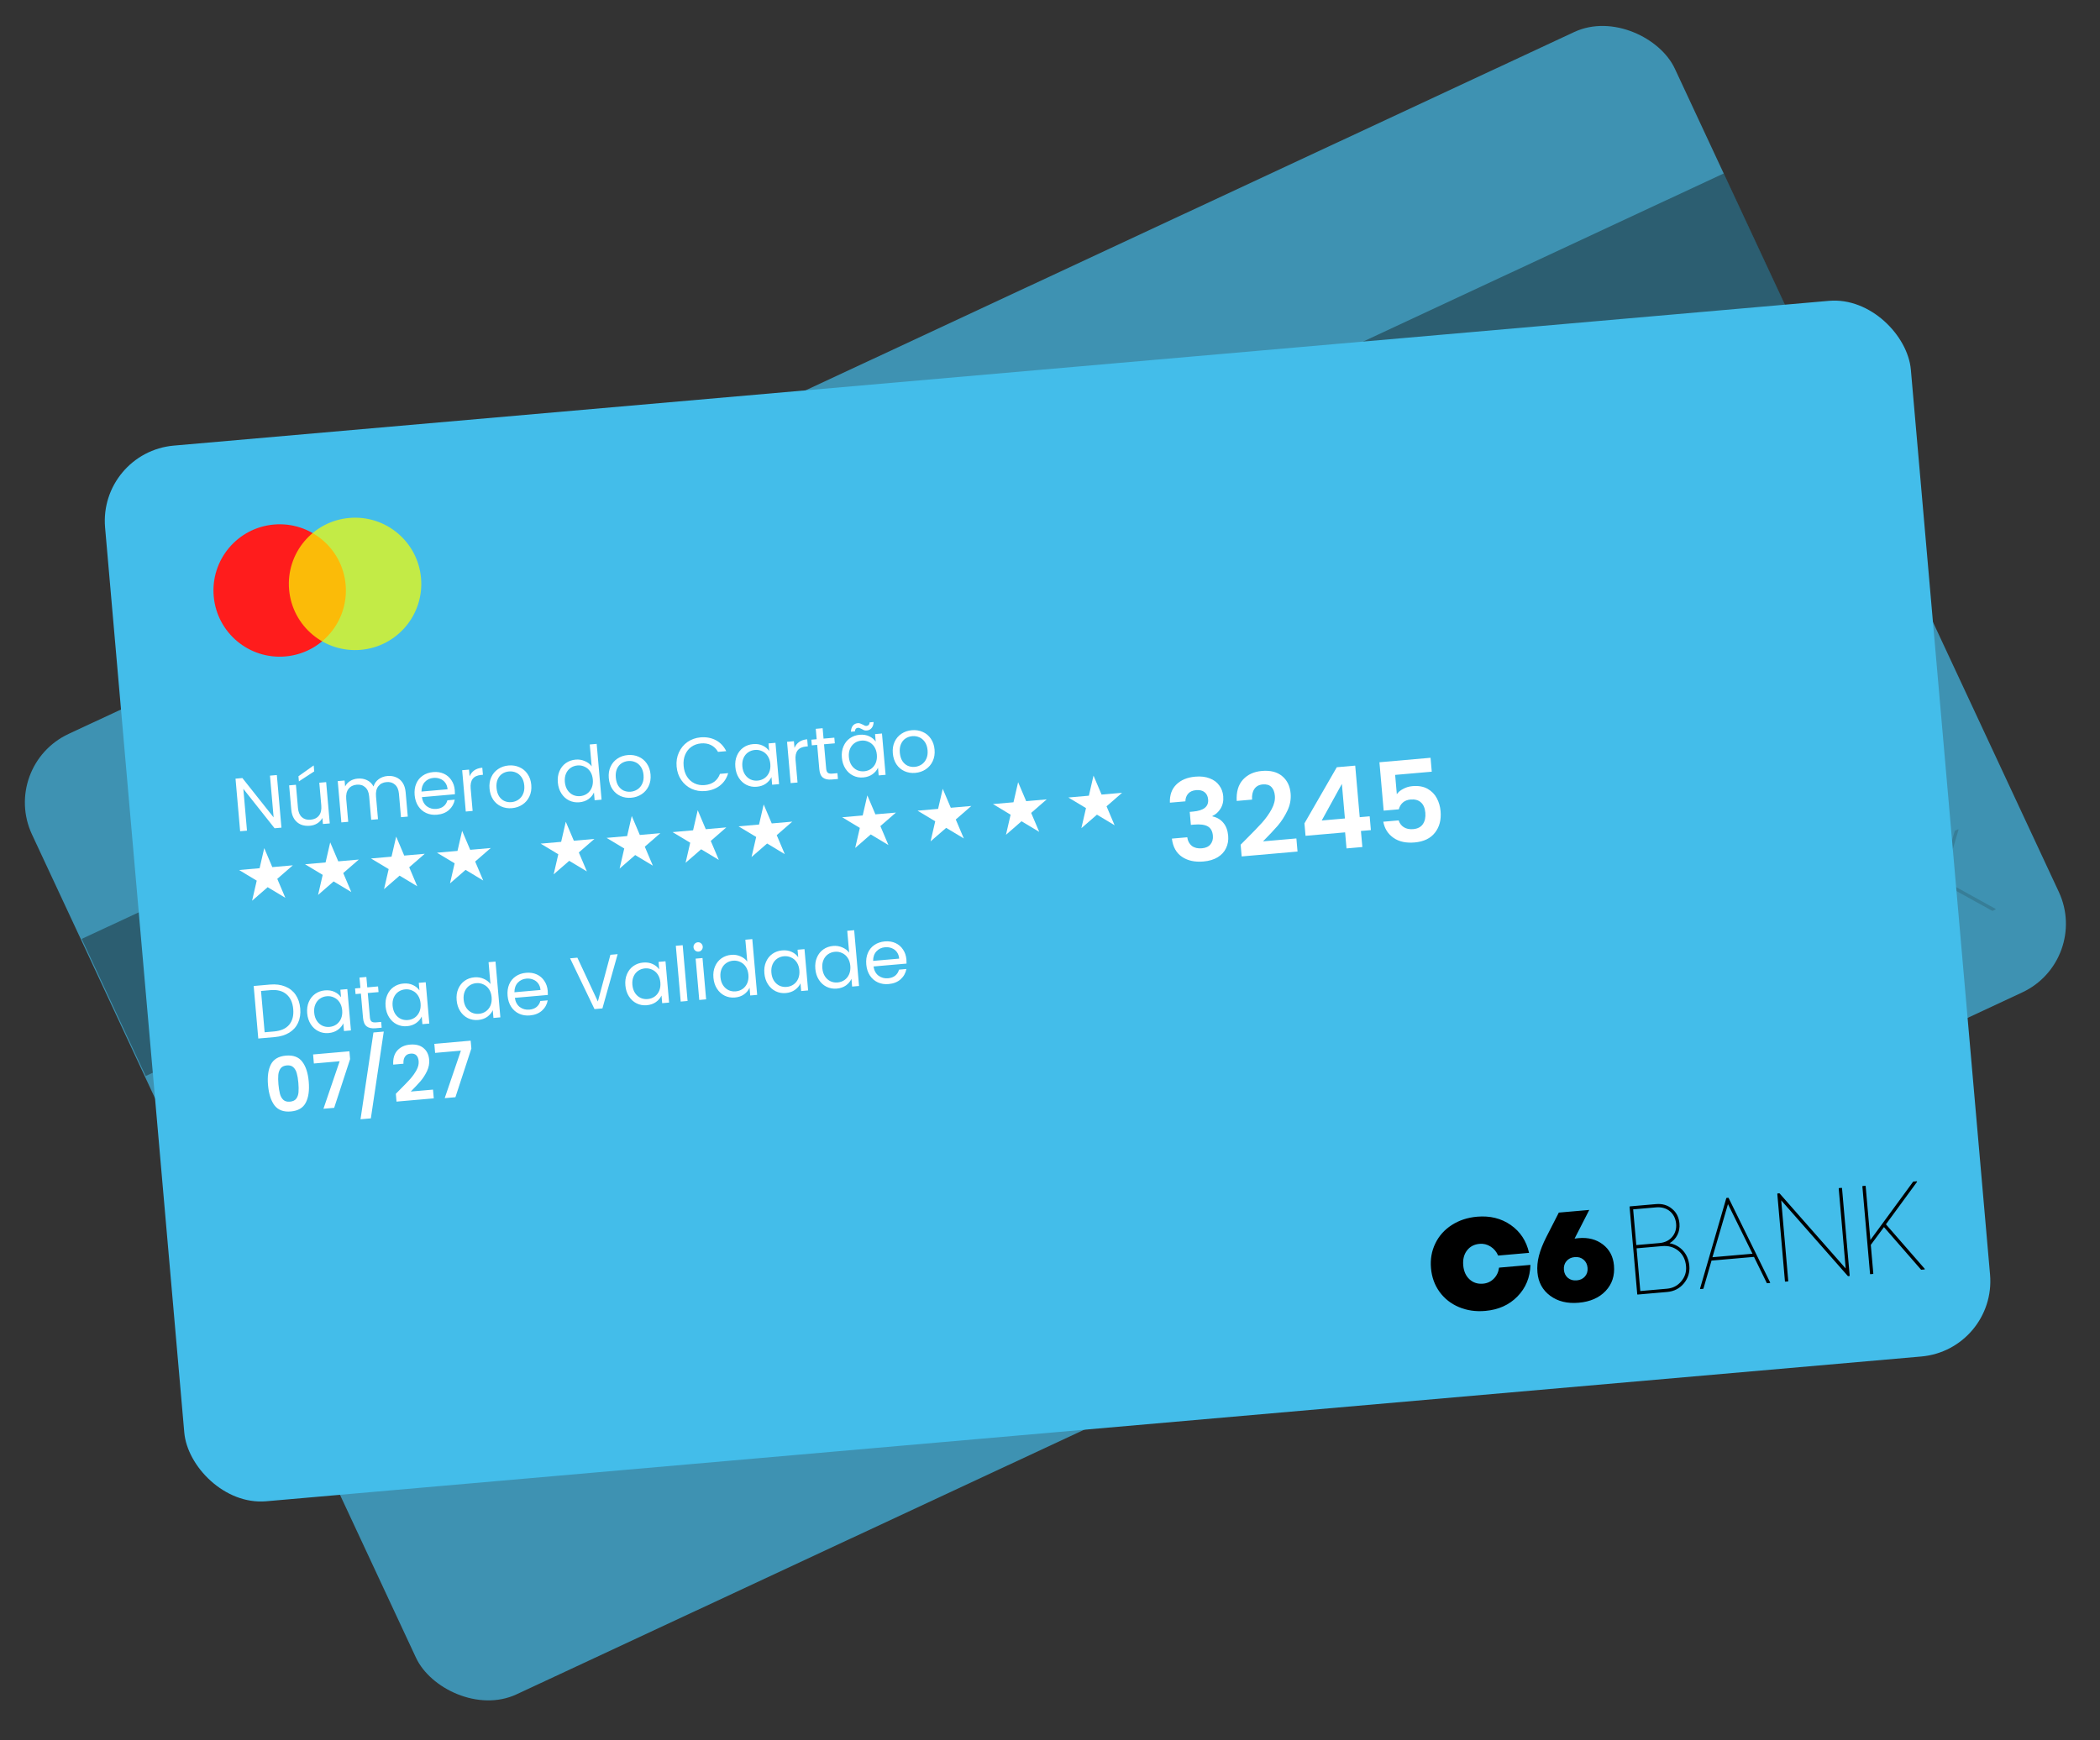 <svg width="111" height="92" viewBox="0 0 111 92" fill="none" xmlns="http://www.w3.org/2000/svg">
<rect x="0" y="0" width="111" height="92" fill="#333333" stroke="none"/>
<g opacity="0.69">
<rect y="40.494" width="95.812" height="56.028" rx="4" transform="rotate(-25 0 40.494)" fill="#43BDEA"/>
<g clip-path="url(#clip0)">
<path d="M84.249 56.334C84.341 56.134 84.362 55.919 84.312 55.688L85.82 54.984C86.029 55.615 86.005 56.216 85.746 56.787C85.487 57.359 85.043 57.792 84.412 58.087C83.952 58.301 83.492 58.397 83.033 58.374C82.574 58.352 82.161 58.216 81.793 57.967C81.425 57.717 81.141 57.377 80.94 56.947C80.74 56.516 80.662 56.08 80.707 55.638C80.753 55.196 80.914 54.792 81.192 54.426C81.47 54.06 81.839 53.77 82.299 53.555C82.919 53.266 83.527 53.2 84.121 53.358C84.715 53.517 85.186 53.868 85.534 54.412L84.047 55.105C83.895 54.943 83.716 54.84 83.508 54.794C83.302 54.749 83.103 54.77 82.914 54.858C82.653 54.98 82.484 55.166 82.407 55.417C82.329 55.668 82.358 55.937 82.491 56.223C82.624 56.509 82.812 56.702 83.055 56.803C83.299 56.904 83.549 56.895 83.808 56.774C84.009 56.68 84.156 56.533 84.249 56.334L84.249 56.334ZM89.052 52.66C89.471 52.793 89.78 53.074 89.98 53.502C90.208 53.992 90.224 54.465 90.026 54.922C89.829 55.379 89.454 55.735 88.902 55.993C88.357 56.247 87.844 56.303 87.362 56.162C86.88 56.02 86.528 55.71 86.305 55.231C86.183 54.97 86.107 54.685 86.077 54.376C86.047 54.068 86.057 53.711 86.107 53.305L86.283 51.874L87.748 51.19L87.538 52.88C87.618 52.838 87.681 52.806 87.729 52.784C88.192 52.568 88.633 52.526 89.052 52.66L89.052 52.66ZM88.739 54.57C88.796 54.418 88.787 54.259 88.71 54.094C88.633 53.93 88.517 53.82 88.363 53.763C88.208 53.707 88.046 53.718 87.879 53.796C87.71 53.875 87.598 53.992 87.542 54.146C87.485 54.301 87.496 54.461 87.572 54.625C87.649 54.79 87.764 54.899 87.918 54.953C88.072 55.007 88.233 54.995 88.401 54.917C88.569 54.838 88.681 54.723 88.739 54.57L88.739 54.57ZM92.339 51.392C92.929 51.298 93.464 51.587 93.731 52.16C93.878 52.476 93.893 52.803 93.774 53.133C93.656 53.461 93.43 53.705 93.102 53.858L91.683 54.52C91.681 54.521 91.678 54.521 91.675 54.522C91.672 54.522 91.669 54.521 91.667 54.52C91.664 54.519 91.662 54.518 91.659 54.516C91.657 54.514 91.656 54.512 91.655 54.509L89.695 50.306C89.69 50.295 89.694 50.283 89.705 50.278L90.955 49.695C91.259 49.553 91.555 49.534 91.835 49.638C92.117 49.732 92.332 49.933 92.473 50.234C92.662 50.639 92.608 51.069 92.339 51.392ZM93.605 53.081C93.713 52.792 93.702 52.515 93.571 52.234C93.425 51.921 93.206 51.711 92.92 51.611C92.624 51.507 92.329 51.527 92.017 51.672L90.793 52.243L91.751 54.297L93.029 53.701C93.31 53.57 93.504 53.361 93.605 53.081L93.605 53.081ZM89.918 50.369L90.719 52.086L91.829 51.569C92.089 51.448 92.264 51.269 92.351 51.038C92.441 50.8 92.428 50.555 92.313 50.309C92.075 49.798 91.546 49.61 91.028 49.852L89.919 50.369L89.918 50.369ZM105.475 48.051C105.479 48.053 105.482 48.056 105.484 48.059C105.486 48.062 105.486 48.066 105.486 48.07C105.486 48.074 105.485 48.078 105.483 48.081C105.48 48.084 105.477 48.087 105.474 48.089L105.325 48.158C105.322 48.16 105.318 48.16 105.315 48.16C105.311 48.16 105.308 48.159 105.305 48.158L102.696 46.716L102.364 47.837L103.007 49.216C103.008 49.218 103.009 49.221 103.009 49.224C103.009 49.227 103.008 49.229 103.007 49.232C103.007 49.235 103.005 49.237 103.003 49.239C103.001 49.241 102.999 49.243 102.996 49.244L102.878 49.299C102.875 49.301 102.873 49.301 102.87 49.301C102.867 49.301 102.864 49.301 102.861 49.3C102.859 49.299 102.856 49.298 102.854 49.296C102.852 49.294 102.85 49.292 102.849 49.289L100.889 45.086C100.884 45.075 100.889 45.062 100.9 45.057L101.018 45.002C101.029 44.997 101.042 45.002 101.047 45.013L102.255 47.604L103.322 43.936C103.323 43.933 103.325 43.931 103.327 43.928C103.329 43.926 103.331 43.924 103.334 43.922L103.49 43.849C103.501 43.844 103.514 43.849 103.519 43.859C103.521 43.864 103.521 43.87 103.52 43.874L102.744 46.542L105.475 48.051ZM99.882 45.532C99.893 45.527 99.905 45.532 99.91 45.542L101.87 49.746C101.872 49.748 101.872 49.751 101.872 49.754C101.873 49.757 101.872 49.759 101.871 49.762C101.87 49.765 101.869 49.767 101.867 49.769C101.865 49.771 101.862 49.773 101.86 49.774L101.805 49.8C101.802 49.801 101.799 49.802 101.795 49.802C101.792 49.801 101.789 49.801 101.786 49.799L97.109 47.245L98.918 51.123C98.919 51.125 98.919 51.128 98.919 51.131C98.92 51.133 98.919 51.136 98.918 51.139C98.917 51.142 98.916 51.144 98.914 51.146C98.912 51.148 98.909 51.15 98.907 51.151L98.786 51.207C98.784 51.209 98.781 51.209 98.778 51.209C98.775 51.209 98.772 51.209 98.77 51.208C98.767 51.207 98.764 51.206 98.763 51.204C98.76 51.202 98.759 51.2 98.758 51.197L96.798 46.994C96.793 46.983 96.797 46.971 96.808 46.965L96.885 46.93C96.888 46.928 96.891 46.928 96.895 46.928C96.898 46.928 96.901 46.929 96.904 46.93L101.545 49.465L99.75 45.617C99.746 45.607 99.75 45.594 99.761 45.589L99.882 45.532L99.882 45.532ZM98.042 51.523C98.045 51.525 98.047 51.528 98.048 51.531C98.049 51.534 98.049 51.538 98.049 51.541C98.048 51.545 98.047 51.548 98.044 51.551C98.042 51.553 98.039 51.556 98.036 51.557L97.911 51.616C97.907 51.617 97.902 51.618 97.898 51.617C97.893 51.617 97.889 51.614 97.886 51.611L96.779 50.545L94.737 51.498L94.842 53.032C94.842 53.036 94.841 53.04 94.839 53.044C94.837 53.048 94.833 53.051 94.829 53.053L94.704 53.111C94.7 53.113 94.697 53.113 94.693 53.113C94.69 53.113 94.686 53.112 94.683 53.11C94.68 53.109 94.678 53.106 94.676 53.103C94.674 53.1 94.673 53.097 94.673 53.093L94.341 48.131C94.341 48.127 94.342 48.123 94.344 48.119C94.346 48.115 94.35 48.112 94.354 48.11L94.43 48.075C94.434 48.073 94.439 48.072 94.443 48.073C94.447 48.073 94.451 48.075 94.454 48.078L98.042 51.523L98.042 51.523ZM94.722 51.314L96.648 50.416L94.533 48.395L94.722 51.314L94.722 51.314Z" fill="black" fill-opacity="0.16"/>
</g>
<circle cx="83.651" cy="34.344" r="3.5" transform="rotate(-25 83.651 34.344)" fill="#FF1C1C" fill-opacity="0.1"/>
<circle cx="87.276" cy="32.654" r="3.5" transform="rotate(-25 87.276 32.654)" fill="#FAFF00" fill-opacity="0.1"/>
<rect x="4.321" y="49.641" width="95.767" height="8" transform="rotate(-25 4.321 49.641)" fill="black" fill-opacity="0.4"/>
</g>
<rect x="5.206" y="23.908" width="95.812" height="56.028" rx="4" transform="rotate(-5 5.206 23.908)" fill="#43BDEA"/>
<g clip-path="url(#clip1)">
<path d="M78.956 67.608C79.112 67.452 79.205 67.256 79.236 67.022L80.894 66.877C80.876 67.541 80.647 68.097 80.208 68.546C79.77 68.995 79.203 69.25 78.51 69.31C78.004 69.355 77.54 69.287 77.116 69.109C76.693 68.931 76.351 68.662 76.09 68.302C75.83 67.942 75.679 67.525 75.638 67.052C75.596 66.579 75.673 66.142 75.867 65.743C76.06 65.343 76.35 65.018 76.737 64.769C77.123 64.52 77.569 64.374 78.074 64.329C78.757 64.27 79.35 64.416 79.854 64.768C80.358 65.12 80.681 65.611 80.822 66.241L79.188 66.384C79.1 66.18 78.967 66.021 78.787 65.907C78.609 65.794 78.415 65.746 78.207 65.764C77.92 65.79 77.698 65.907 77.54 66.116C77.38 66.325 77.315 66.587 77.343 66.903C77.37 67.216 77.481 67.462 77.674 67.64C77.868 67.819 78.107 67.895 78.391 67.87C78.613 67.851 78.801 67.763 78.956 67.608L78.956 67.608ZM84.727 65.798C85.075 66.066 85.269 66.436 85.31 66.907C85.357 67.445 85.21 67.895 84.868 68.256C84.526 68.618 84.052 68.825 83.446 68.878C82.847 68.931 82.345 68.808 81.941 68.511C81.537 68.213 81.311 67.801 81.265 67.275C81.24 66.987 81.266 66.693 81.344 66.393C81.421 66.093 81.553 65.761 81.738 65.397L82.394 64.112L84.004 63.971L83.228 65.487C83.318 65.475 83.388 65.466 83.441 65.462C83.95 65.417 84.378 65.529 84.727 65.798L84.727 65.798ZM83.779 67.486C83.885 67.362 83.93 67.21 83.914 67.029C83.898 66.848 83.827 66.705 83.701 66.599C83.575 66.493 83.42 66.448 83.235 66.465C83.05 66.481 82.905 66.552 82.799 66.678C82.693 66.804 82.648 66.957 82.664 67.138C82.68 67.319 82.751 67.461 82.876 67.565C83.002 67.668 83.158 67.712 83.343 67.696C83.527 67.68 83.673 67.61 83.779 67.486L83.779 67.486ZM88.249 65.731C88.835 65.844 89.239 66.299 89.294 66.928C89.325 67.276 89.226 67.588 89.002 67.858C88.779 68.126 88.483 68.277 88.123 68.309L86.563 68.445C86.56 68.445 86.557 68.445 86.555 68.444C86.552 68.444 86.549 68.442 86.547 68.44C86.545 68.439 86.543 68.436 86.542 68.434C86.541 68.431 86.54 68.429 86.54 68.426L86.135 63.806C86.134 63.794 86.143 63.784 86.155 63.783L87.529 63.663C87.863 63.633 88.148 63.717 88.376 63.91C88.608 64.095 88.742 64.357 88.771 64.688C88.81 65.133 88.612 65.519 88.249 65.731ZM88.861 67.751C89.061 67.517 89.146 67.253 89.119 66.943C89.088 66.599 88.954 66.327 88.72 66.135C88.478 65.936 88.193 65.854 87.85 65.884L86.505 66.001L86.702 68.26L88.108 68.137C88.417 68.11 88.67 67.98 88.861 67.751L88.861 67.751ZM86.324 63.941L86.49 65.829L87.709 65.723C87.995 65.698 88.221 65.59 88.382 65.402C88.547 65.209 88.619 64.974 88.595 64.704C88.546 64.142 88.114 63.785 87.544 63.835L86.325 63.941L86.324 63.941ZM101.736 67.084C101.738 67.087 101.74 67.091 101.741 67.094C101.741 67.098 101.741 67.102 101.739 67.106C101.738 67.109 101.735 67.112 101.732 67.115C101.729 67.117 101.725 67.119 101.721 67.119L101.558 67.133C101.554 67.134 101.551 67.133 101.547 67.132C101.544 67.13 101.541 67.129 101.539 67.126L99.581 64.879L98.885 65.819L99.018 67.334C99.018 67.337 99.018 67.34 99.017 67.342C99.016 67.345 99.015 67.347 99.013 67.35C99.011 67.352 99.009 67.354 99.006 67.355C99.004 67.356 99.001 67.357 98.998 67.357L98.868 67.369C98.865 67.369 98.862 67.369 98.86 67.368C98.857 67.367 98.854 67.366 98.852 67.364C98.85 67.362 98.848 67.36 98.847 67.357C98.846 67.355 98.845 67.352 98.845 67.35L98.44 62.729C98.439 62.718 98.448 62.707 98.46 62.706L98.59 62.695C98.602 62.694 98.612 62.703 98.614 62.714L98.863 65.562L101.12 62.481C101.122 62.478 101.124 62.476 101.127 62.475C101.129 62.473 101.133 62.472 101.136 62.472L101.307 62.457C101.32 62.456 101.33 62.465 101.331 62.476C101.332 62.481 101.33 62.486 101.327 62.49L99.685 64.732L101.736 67.084ZM97.341 62.804C97.353 62.803 97.363 62.812 97.364 62.823L97.769 67.444C97.769 67.446 97.769 67.449 97.768 67.452C97.767 67.454 97.766 67.457 97.764 67.459C97.762 67.461 97.76 67.463 97.757 67.464C97.754 67.466 97.752 67.466 97.749 67.467L97.689 67.472C97.686 67.472 97.682 67.472 97.679 67.471C97.676 67.469 97.673 67.467 97.671 67.465L94.15 63.465L94.523 67.728C94.523 67.73 94.523 67.733 94.522 67.736C94.521 67.738 94.52 67.741 94.518 67.743C94.516 67.745 94.514 67.747 94.511 67.748C94.509 67.75 94.506 67.75 94.503 67.751L94.371 67.762C94.368 67.763 94.365 67.762 94.362 67.761C94.359 67.76 94.357 67.759 94.355 67.757C94.353 67.755 94.351 67.753 94.349 67.751C94.348 67.748 94.347 67.746 94.347 67.743L93.943 63.123C93.942 63.111 93.951 63.101 93.963 63.1L94.047 63.092C94.05 63.092 94.054 63.093 94.057 63.094C94.06 63.095 94.063 63.097 94.065 63.099L97.558 67.068L97.189 62.839C97.188 62.827 97.196 62.817 97.208 62.816L97.341 62.804L97.341 62.804ZM93.564 67.804C93.565 67.807 93.566 67.81 93.566 67.814C93.566 67.817 93.565 67.821 93.563 67.824C93.561 67.827 93.559 67.829 93.556 67.831C93.553 67.833 93.55 67.834 93.546 67.834L93.408 67.846C93.404 67.847 93.399 67.846 93.395 67.844C93.392 67.841 93.389 67.838 93.387 67.834L92.711 66.454L90.466 66.65L90.04 68.127C90.039 68.132 90.036 68.135 90.033 68.138C90.029 68.141 90.025 68.142 90.021 68.143L89.883 68.155C89.879 68.155 89.876 68.155 89.873 68.153C89.869 68.152 89.866 68.15 89.864 68.147C89.862 68.144 89.86 68.141 89.86 68.138C89.859 68.135 89.859 68.131 89.86 68.128L91.246 63.351C91.247 63.347 91.249 63.343 91.252 63.341C91.256 63.338 91.26 63.336 91.265 63.336L91.348 63.328C91.353 63.328 91.357 63.329 91.361 63.331C91.365 63.333 91.368 63.337 91.37 63.34L93.564 67.804L93.564 67.804ZM90.515 66.472L92.632 66.287L91.336 63.664L90.515 66.472L90.515 66.472Z" fill="black"/>
</g>
<circle cx="14.783" cy="31.22" r="3.5" transform="rotate(-5 14.783 31.22)" fill="#FF1C1C"/>
<circle cx="18.768" cy="30.871" r="3.5" transform="rotate(-5 18.768 30.871)" fill="#FAFF00" fill-opacity="0.7"/>
<path d="M13.967 44.842L14.393 45.846L15.478 45.751L14.656 46.466L15.082 47.469L14.148 46.907L13.325 47.623L13.57 46.561L12.636 45.999L13.722 45.904L13.967 44.842Z" fill="white"/>
<path d="M29.906 43.448L30.332 44.451L31.418 44.356L30.595 45.071L31.021 46.074L30.087 45.513L29.265 46.228L29.51 45.166L28.576 44.605L29.661 44.51L29.906 43.448Z" fill="white"/>
<path d="M45.845 42.053L46.271 43.056L47.357 42.962L46.534 43.676L46.96 44.68L46.026 44.118L45.203 44.833L45.449 43.772L44.514 43.21L45.6 43.115L45.845 42.053Z" fill="white"/>
<path d="M20.941 44.232L21.366 45.236L22.452 45.141L21.63 45.855L22.055 46.859L21.121 46.297L20.299 47.012L20.544 45.95L19.61 45.389L20.695 45.294L20.941 44.232Z" fill="white"/>
<path d="M36.88 42.838L37.305 43.841L38.391 43.746L37.569 44.461L37.994 45.464L37.06 44.903L36.238 45.618L36.483 44.556L35.549 43.995L36.634 43.9L36.88 42.838Z" fill="white"/>
<path d="M53.815 41.356L54.241 42.359L55.327 42.264L54.504 42.979L54.93 43.982L53.996 43.421L53.173 44.136L53.418 43.074L52.484 42.513L53.57 42.418L53.815 41.356Z" fill="white"/>
<path d="M17.454 44.538L17.88 45.541L18.965 45.446L18.143 46.161L18.569 47.164L17.634 46.602L16.812 47.318L17.057 46.256L16.123 45.694L17.209 45.599L17.454 44.538Z" fill="white"/>
<path d="M33.393 43.143L33.819 44.146L34.905 44.051L34.082 44.766L34.508 45.769L33.574 45.208L32.751 45.923L32.996 44.861L32.062 44.3L33.148 44.205L33.393 43.143Z" fill="white"/>
<path d="M49.83 41.705L50.256 42.708L51.342 42.613L50.519 43.328L50.945 44.331L50.011 43.77L49.188 44.485L49.434 43.423L48.499 42.862L49.585 42.767L49.83 41.705Z" fill="white"/>
<path d="M24.427 43.927L24.853 44.931L25.939 44.836L25.116 45.55L25.542 46.554L24.608 45.992L23.786 46.707L24.031 45.645L23.097 45.084L24.182 44.989L24.427 43.927Z" fill="white"/>
<path d="M40.366 42.533L40.792 43.536L41.878 43.441L41.055 44.156L41.481 45.159L40.547 44.598L39.724 45.313L39.97 44.251L39.035 43.69L40.121 43.595L40.366 42.533Z" fill="white"/>
<path d="M57.8 41.008L58.226 42.011L59.311 41.916L58.489 42.631L58.915 43.634L57.981 43.073L57.158 43.788L57.403 42.726L56.469 42.165L57.555 42.07L57.8 41.008Z" fill="white"/>
<path d="M61.837 42.439C61.822 42.039 61.935 41.72 62.175 41.482C62.419 41.24 62.754 41.1 63.181 41.063C63.471 41.037 63.725 41.068 63.941 41.153C64.157 41.234 64.325 41.358 64.444 41.525C64.566 41.687 64.637 41.877 64.656 42.096C64.678 42.347 64.631 42.566 64.515 42.753C64.403 42.935 64.259 43.065 64.085 43.14L64.087 43.164C64.325 43.215 64.515 43.327 64.659 43.499C64.806 43.671 64.892 43.901 64.918 44.187C64.939 44.426 64.901 44.645 64.806 44.842C64.715 45.038 64.566 45.2 64.361 45.326C64.159 45.448 63.908 45.523 63.609 45.549C63.159 45.588 62.782 45.507 62.48 45.304C62.177 45.102 61.998 44.78 61.943 44.339L62.756 44.268C62.781 44.463 62.861 44.614 62.995 44.723C63.133 44.827 63.311 44.87 63.53 44.851C63.733 44.833 63.884 44.764 63.982 44.643C64.083 44.517 64.126 44.365 64.11 44.186C64.089 43.947 63.999 43.782 63.838 43.692C63.678 43.601 63.438 43.57 63.119 43.598L62.946 43.613L62.886 42.926L63.059 42.91C63.625 42.861 63.891 42.647 63.858 42.268C63.843 42.097 63.78 41.968 63.668 41.882C63.56 41.795 63.41 41.76 63.219 41.776C63.032 41.793 62.891 41.857 62.796 41.97C62.705 42.078 62.659 42.211 62.656 42.368L61.837 42.439ZM65.865 44.37C66.219 44.017 66.501 43.726 66.71 43.495C66.918 43.26 67.088 43.02 67.219 42.775C67.35 42.531 67.406 42.297 67.386 42.074C67.369 41.871 67.307 41.716 67.201 41.608C67.096 41.501 66.943 41.456 66.744 41.474C66.544 41.491 66.397 41.572 66.301 41.717C66.205 41.858 66.165 42.044 66.182 42.276L65.369 42.347C65.343 41.867 65.453 41.492 65.698 41.222C65.947 40.951 66.279 40.798 66.694 40.762C67.148 40.722 67.507 40.813 67.771 41.035C68.035 41.252 68.185 41.559 68.219 41.953C68.246 42.264 68.189 42.568 68.046 42.866C67.903 43.163 67.734 43.427 67.537 43.657C67.34 43.883 67.081 44.159 66.76 44.484L68.523 44.33L68.584 45.023L65.631 45.281L65.577 44.66L65.865 44.37ZM69.007 44.191L68.949 43.533L70.659 40.565L71.633 40.48L71.871 43.206L72.397 43.16L72.461 43.889L71.935 43.935L72.01 44.784L71.173 44.857L71.099 44.008L69.007 44.191ZM70.928 41.445L69.863 43.381L71.088 43.274L70.928 41.445ZM75.679 40.801L73.743 40.97L73.832 41.992C73.907 41.881 74.019 41.787 74.169 41.71C74.318 41.628 74.481 41.58 74.656 41.565C74.975 41.537 75.242 41.584 75.457 41.705C75.673 41.827 75.836 41.993 75.947 42.205C76.057 42.412 76.123 42.639 76.145 42.886C76.185 43.344 76.086 43.724 75.847 44.026C75.612 44.328 75.254 44.5 74.772 44.542C74.318 44.582 73.945 44.5 73.654 44.296C73.363 44.093 73.184 43.809 73.116 43.446L73.929 43.375C73.979 43.531 74.07 43.652 74.201 43.736C74.337 43.821 74.503 43.855 74.698 43.838C74.933 43.817 75.104 43.728 75.211 43.57C75.317 43.412 75.36 43.212 75.339 42.968C75.317 42.721 75.239 42.539 75.104 42.423C74.973 42.302 74.79 42.252 74.555 42.272C74.388 42.287 74.252 42.341 74.148 42.434C74.043 42.528 73.974 42.646 73.938 42.79L73.137 42.86L72.913 40.302L75.615 40.065L75.679 40.801Z" fill="white"/>
<path d="M14.876 43.759L14.514 43.791L12.862 41.707L13.055 43.918L12.693 43.95L12.449 41.169L12.812 41.137L14.463 43.217L14.27 41.009L14.633 40.978L14.876 43.759ZM17.24 41.352L17.431 43.536L17.068 43.567L17.04 43.245C16.981 43.362 16.892 43.458 16.772 43.533C16.655 43.605 16.523 43.647 16.374 43.66C16.204 43.675 16.048 43.654 15.906 43.597C15.765 43.537 15.648 43.44 15.556 43.306C15.466 43.172 15.413 43.004 15.395 42.802L15.283 41.523L15.642 41.492L15.75 42.723C15.769 42.938 15.838 43.099 15.957 43.207C16.076 43.312 16.229 43.356 16.418 43.339C16.612 43.322 16.759 43.249 16.86 43.12C16.962 42.99 17.002 42.812 16.982 42.583L16.877 41.384L17.24 41.352ZM16.608 40.785L15.799 41.313L15.775 41.042L16.581 40.47L16.608 40.785ZM20.475 41.029C20.645 41.014 20.799 41.036 20.938 41.097C21.077 41.154 21.191 41.25 21.281 41.384C21.37 41.518 21.424 41.686 21.441 41.888L21.554 43.175L21.195 43.206L21.087 41.971C21.068 41.753 20.999 41.592 20.88 41.487C20.764 41.38 20.614 41.334 20.43 41.35C20.242 41.366 20.097 41.441 19.996 41.572C19.895 41.702 19.855 41.881 19.875 42.109L19.98 43.313L19.621 43.344L19.513 42.109C19.494 41.891 19.425 41.73 19.306 41.625C19.19 41.517 19.04 41.471 18.857 41.487C18.668 41.504 18.523 41.578 18.422 41.71C18.321 41.84 18.281 42.018 18.3 42.247L18.406 43.45L18.043 43.482L17.852 41.298L18.215 41.267L18.242 41.581C18.304 41.461 18.392 41.365 18.506 41.293C18.623 41.221 18.755 41.179 18.901 41.166C19.084 41.15 19.25 41.177 19.398 41.248C19.546 41.318 19.661 41.429 19.744 41.583C19.792 41.423 19.882 41.295 20.016 41.197C20.149 41.1 20.302 41.044 20.475 41.029ZM24.038 41.773C24.044 41.842 24.047 41.916 24.045 41.993L22.3 42.146C22.332 42.36 22.42 42.522 22.564 42.633C22.709 42.74 22.878 42.786 23.069 42.769C23.226 42.755 23.353 42.708 23.45 42.627C23.55 42.544 23.616 42.439 23.648 42.313L24.038 42.279C23.998 42.494 23.896 42.675 23.733 42.824C23.569 42.969 23.357 43.053 23.096 43.076C22.889 43.094 22.699 43.064 22.526 42.985C22.356 42.907 22.217 42.786 22.109 42.624C22.001 42.46 21.937 42.265 21.917 42.039C21.898 41.813 21.925 41.611 22.001 41.433C22.076 41.255 22.191 41.114 22.345 41.01C22.502 40.902 22.686 40.839 22.899 40.821C23.106 40.803 23.293 40.832 23.461 40.908C23.628 40.984 23.761 41.099 23.86 41.251C23.961 41.4 24.021 41.574 24.038 41.773ZM23.657 41.73C23.645 41.592 23.604 41.476 23.534 41.383C23.464 41.288 23.374 41.219 23.263 41.178C23.155 41.134 23.037 41.118 22.91 41.129C22.726 41.145 22.575 41.217 22.455 41.345C22.338 41.473 22.279 41.642 22.278 41.851L23.657 41.73ZM24.822 41.046C24.875 40.916 24.957 40.811 25.068 40.731C25.181 40.652 25.323 40.605 25.493 40.59L25.526 40.964L25.43 40.973C25.024 41.008 24.84 41.246 24.878 41.687L24.982 42.875L24.62 42.907L24.429 40.723L24.791 40.691L24.822 41.046ZM27.062 42.729C26.857 42.747 26.667 42.717 26.492 42.639C26.319 42.56 26.177 42.44 26.067 42.278C25.959 42.114 25.895 41.918 25.875 41.693C25.855 41.469 25.886 41.269 25.967 41.09C26.05 40.909 26.171 40.766 26.331 40.661C26.49 40.553 26.673 40.49 26.88 40.472C27.087 40.454 27.279 40.484 27.454 40.563C27.63 40.638 27.773 40.757 27.883 40.919C27.996 41.08 28.063 41.274 28.082 41.499C28.102 41.725 28.069 41.929 27.983 42.111C27.9 42.289 27.777 42.432 27.615 42.54C27.453 42.648 27.269 42.711 27.062 42.729ZM27.034 42.41C27.164 42.399 27.284 42.358 27.392 42.287C27.501 42.215 27.585 42.116 27.643 41.988C27.704 41.859 27.727 41.707 27.712 41.532C27.697 41.357 27.649 41.211 27.569 41.095C27.489 40.978 27.391 40.896 27.274 40.847C27.158 40.796 27.034 40.776 26.904 40.788C26.771 40.799 26.651 40.84 26.545 40.911C26.442 40.979 26.362 41.077 26.306 41.205C26.25 41.333 26.23 41.485 26.245 41.66C26.261 41.838 26.306 41.986 26.38 42.102C26.457 42.218 26.553 42.303 26.668 42.354C26.782 42.403 26.904 42.422 27.034 42.41ZM29.486 41.373C29.466 41.15 29.494 40.95 29.57 40.775C29.645 40.597 29.757 40.455 29.906 40.348C30.057 40.241 30.231 40.179 30.428 40.162C30.598 40.147 30.759 40.173 30.912 40.24C31.065 40.304 31.186 40.397 31.274 40.518L31.173 39.362L31.539 39.33L31.797 42.279L31.431 42.311L31.395 41.9C31.335 42.037 31.238 42.154 31.104 42.251C30.971 42.346 30.81 42.401 30.621 42.418C30.427 42.435 30.246 42.402 30.078 42.321C29.913 42.239 29.778 42.115 29.673 41.951C29.567 41.786 29.505 41.593 29.486 41.373ZM31.335 41.215C31.32 41.05 31.275 40.91 31.198 40.793C31.121 40.677 31.022 40.592 30.902 40.538C30.785 40.481 30.659 40.459 30.523 40.471C30.387 40.483 30.267 40.525 30.161 40.599C30.055 40.672 29.974 40.773 29.918 40.901C29.863 41.029 29.842 41.176 29.856 41.34C29.871 41.508 29.917 41.651 29.994 41.77C30.071 41.886 30.169 41.973 30.286 42.029C30.403 42.083 30.529 42.105 30.665 42.093C30.8 42.081 30.921 42.038 31.027 41.965C31.136 41.888 31.218 41.786 31.273 41.658C31.329 41.527 31.349 41.38 31.335 41.215ZM33.366 42.178C33.161 42.196 32.971 42.165 32.796 42.087C32.623 42.008 32.481 41.888 32.371 41.727C32.263 41.562 32.199 41.367 32.179 41.141C32.159 40.918 32.19 40.717 32.271 40.539C32.354 40.358 32.475 40.214 32.635 40.109C32.794 40.002 32.977 39.939 33.184 39.921C33.392 39.903 33.583 39.933 33.758 40.011C33.934 40.087 34.077 40.206 34.187 40.367C34.3 40.529 34.367 40.722 34.386 40.948C34.406 41.174 34.373 41.377 34.287 41.559C34.204 41.737 34.081 41.881 33.919 41.989C33.758 42.096 33.573 42.16 33.366 42.178ZM33.338 41.859C33.468 41.847 33.587 41.806 33.696 41.735C33.805 41.664 33.889 41.564 33.947 41.436C34.008 41.308 34.031 41.156 34.016 40.98C34.001 40.805 33.953 40.659 33.873 40.543C33.793 40.427 33.695 40.345 33.578 40.296C33.462 40.245 33.338 40.225 33.208 40.236C33.075 40.248 32.956 40.289 32.849 40.36C32.745 40.428 32.666 40.526 32.61 40.654C32.554 40.782 32.534 40.933 32.549 41.109C32.565 41.287 32.61 41.434 32.684 41.551C32.762 41.667 32.857 41.751 32.971 41.803C33.086 41.851 33.208 41.87 33.338 41.859ZM35.764 40.53C35.741 40.259 35.78 40.011 35.884 39.785C35.987 39.556 36.138 39.372 36.337 39.231C36.539 39.091 36.769 39.009 37.026 38.986C37.329 38.96 37.6 39.01 37.839 39.136C38.077 39.263 38.26 39.455 38.387 39.715L37.953 39.753C37.861 39.592 37.738 39.473 37.584 39.395C37.433 39.318 37.256 39.288 37.054 39.305C36.861 39.322 36.69 39.383 36.544 39.486C36.398 39.59 36.288 39.73 36.215 39.905C36.142 40.077 36.115 40.275 36.135 40.498C36.154 40.718 36.215 40.908 36.317 41.068C36.419 41.225 36.551 41.342 36.713 41.419C36.875 41.496 37.053 41.526 37.247 41.509C37.449 41.491 37.618 41.432 37.754 41.332C37.892 41.229 37.992 41.09 38.055 40.916L38.489 40.878C38.409 41.153 38.262 41.373 38.049 41.539C37.836 41.702 37.578 41.797 37.275 41.824C37.017 41.846 36.777 41.807 36.554 41.706C36.333 41.602 36.152 41.448 36.011 41.243C35.87 41.039 35.788 40.801 35.764 40.53ZM38.868 40.552C38.848 40.329 38.876 40.13 38.952 39.954C39.028 39.776 39.139 39.634 39.288 39.527C39.439 39.42 39.612 39.358 39.806 39.342C39.997 39.325 40.167 39.351 40.315 39.422C40.463 39.492 40.577 39.586 40.657 39.705L40.622 39.306L40.989 39.274L41.18 41.458L40.813 41.49L40.777 41.084C40.717 41.217 40.618 41.333 40.483 41.431C40.349 41.525 40.188 41.581 39.999 41.597C39.805 41.614 39.626 41.582 39.461 41.5C39.296 41.418 39.16 41.294 39.055 41.13C38.949 40.965 38.887 40.772 38.868 40.552ZM40.717 40.394C40.703 40.229 40.657 40.089 40.58 39.972C40.503 39.856 40.404 39.771 40.284 39.717C40.167 39.661 40.041 39.638 39.905 39.65C39.77 39.662 39.649 39.705 39.543 39.778C39.437 39.852 39.356 39.952 39.3 40.08C39.245 40.208 39.224 40.355 39.238 40.519C39.253 40.687 39.299 40.83 39.376 40.949C39.453 41.065 39.551 41.152 39.668 41.209C39.785 41.263 39.912 41.284 40.047 41.272C40.182 41.26 40.303 41.217 40.409 41.144C40.518 41.067 40.6 40.965 40.656 40.837C40.711 40.706 40.731 40.559 40.717 40.394ZM41.995 39.544C42.048 39.413 42.13 39.308 42.24 39.229C42.354 39.149 42.496 39.102 42.666 39.087L42.699 39.462L42.603 39.47C42.196 39.506 42.013 39.744 42.051 40.185L42.155 41.373L41.792 41.404L41.601 39.221L41.964 39.189L41.995 39.544ZM43.556 39.351L43.669 40.638C43.678 40.744 43.707 40.818 43.757 40.859C43.805 40.898 43.886 40.912 43.997 40.902L44.264 40.879L44.291 41.186L43.964 41.214C43.762 41.232 43.607 41.199 43.498 41.114C43.389 41.03 43.325 40.882 43.306 40.669L43.194 39.382L42.911 39.407L42.885 39.108L43.167 39.084L43.119 38.534L43.482 38.502L43.53 39.052L44.1 39.002L44.126 39.301L43.556 39.351ZM44.499 40.059C44.479 39.836 44.507 39.637 44.583 39.462C44.658 39.284 44.77 39.141 44.919 39.035C45.07 38.928 45.243 38.866 45.437 38.849C45.628 38.832 45.798 38.859 45.946 38.929C46.094 38.999 46.208 39.093 46.288 39.212L46.253 38.814L46.619 38.782L46.81 40.965L46.444 40.997L46.408 40.591C46.348 40.725 46.249 40.84 46.113 40.938C45.98 41.032 45.819 41.088 45.63 41.105C45.436 41.122 45.257 41.089 45.092 41.007C44.926 40.925 44.791 40.802 44.686 40.637C44.58 40.472 44.518 40.28 44.499 40.059ZM46.348 39.901C46.334 39.737 46.288 39.596 46.211 39.48C46.133 39.363 46.035 39.278 45.915 39.225C45.798 39.168 45.672 39.145 45.536 39.157C45.401 39.169 45.28 39.212 45.174 39.285C45.068 39.359 44.987 39.46 44.931 39.588C44.876 39.716 44.855 39.862 44.869 40.027C44.884 40.194 44.93 40.337 45.007 40.456C45.084 40.573 45.181 40.659 45.299 40.716C45.416 40.77 45.542 40.791 45.678 40.779C45.813 40.767 45.934 40.725 46.04 40.651C46.148 40.575 46.231 40.472 46.286 40.344C46.342 40.214 46.362 40.066 46.348 39.901ZM44.977 38.688C44.984 38.551 45.019 38.444 45.081 38.366C45.147 38.288 45.233 38.244 45.339 38.235C45.389 38.231 45.433 38.236 45.469 38.252C45.507 38.264 45.553 38.285 45.607 38.312C45.646 38.335 45.681 38.354 45.712 38.367C45.742 38.378 45.775 38.382 45.809 38.379C45.854 38.375 45.892 38.357 45.921 38.325C45.95 38.293 45.966 38.248 45.969 38.192L46.177 38.174C46.172 38.308 46.138 38.414 46.072 38.492C46.007 38.57 45.921 38.614 45.815 38.623C45.764 38.627 45.718 38.623 45.677 38.611C45.638 38.596 45.593 38.573 45.542 38.542C45.498 38.52 45.461 38.503 45.434 38.492C45.408 38.481 45.379 38.477 45.344 38.48C45.299 38.483 45.262 38.502 45.232 38.533C45.206 38.565 45.191 38.611 45.188 38.67L44.977 38.688ZM48.379 40.864C48.174 40.882 47.984 40.852 47.809 40.773C47.636 40.695 47.494 40.575 47.384 40.413C47.276 40.249 47.212 40.053 47.192 39.828C47.172 39.605 47.203 39.404 47.284 39.225C47.367 39.044 47.488 38.901 47.648 38.796C47.807 38.688 47.99 38.626 48.197 38.607C48.404 38.589 48.596 38.619 48.771 38.698C48.947 38.773 49.09 38.892 49.2 39.054C49.313 39.215 49.38 39.409 49.399 39.635C49.419 39.86 49.386 40.064 49.3 40.245C49.217 40.424 49.094 40.567 48.932 40.675C48.77 40.783 48.586 40.846 48.379 40.864ZM48.351 40.545C48.481 40.534 48.6 40.493 48.709 40.422C48.818 40.35 48.902 40.251 48.96 40.123C49.021 39.994 49.044 39.842 49.029 39.667C49.014 39.492 48.966 39.346 48.886 39.23C48.806 39.114 48.708 39.031 48.592 38.982C48.475 38.931 48.351 38.911 48.221 38.922C48.088 38.934 47.968 38.975 47.862 39.046C47.758 39.114 47.679 39.212 47.623 39.34C47.567 39.468 47.547 39.62 47.562 39.795C47.578 39.973 47.623 40.12 47.697 40.237C47.775 40.353 47.87 40.438 47.984 40.489C48.099 40.538 48.221 40.557 48.351 40.545Z" fill="white"/>
<path d="M14.273 52.055C14.576 52.029 14.843 52.063 15.073 52.158C15.306 52.25 15.49 52.396 15.626 52.595C15.763 52.795 15.845 53.036 15.87 53.321C15.895 53.605 15.856 53.857 15.755 54.078C15.656 54.295 15.5 54.469 15.287 54.6C15.076 54.729 14.819 54.806 14.516 54.833L13.652 54.908L13.409 52.131L14.273 52.055ZM14.49 54.534C14.849 54.502 15.114 54.384 15.286 54.179C15.458 53.971 15.529 53.696 15.499 53.353C15.469 53.008 15.35 52.747 15.141 52.569C14.936 52.392 14.655 52.319 14.299 52.35L13.797 52.394L13.988 54.578L14.49 54.534ZM16.237 53.574C16.218 53.35 16.246 53.151 16.321 52.976C16.397 52.798 16.509 52.656 16.657 52.549C16.809 52.442 16.981 52.38 17.175 52.363C17.367 52.347 17.536 52.373 17.684 52.443C17.832 52.513 17.946 52.608 18.026 52.727L17.991 52.328L18.358 52.296L18.549 54.48L18.182 54.512L18.147 54.105C18.086 54.239 17.988 54.355 17.852 54.452C17.718 54.547 17.557 54.603 17.369 54.619C17.175 54.636 16.995 54.604 16.83 54.522C16.665 54.44 16.53 54.316 16.424 54.152C16.319 53.987 16.256 53.794 16.237 53.574ZM18.087 53.416C18.072 53.251 18.026 53.111 17.949 52.994C17.872 52.878 17.774 52.793 17.654 52.739C17.537 52.682 17.41 52.66 17.275 52.672C17.139 52.684 17.018 52.726 16.912 52.8C16.806 52.873 16.726 52.974 16.67 53.102C16.614 53.23 16.593 53.377 16.608 53.541C16.622 53.709 16.668 53.852 16.746 53.971C16.823 54.087 16.92 54.174 17.038 54.23C17.155 54.284 17.281 54.306 17.416 54.294C17.552 54.282 17.673 54.239 17.779 54.166C17.887 54.089 17.969 53.987 18.025 53.859C18.08 53.728 18.101 53.581 18.087 53.416ZM19.439 52.503L19.552 53.79C19.561 53.896 19.59 53.97 19.639 54.011C19.688 54.049 19.768 54.064 19.88 54.054L20.147 54.031L20.174 54.337L19.847 54.366C19.645 54.384 19.49 54.35 19.381 54.266C19.272 54.182 19.208 54.034 19.189 53.821L19.076 52.534L18.794 52.559L18.767 52.26L19.05 52.235L19.002 51.685L19.365 51.654L19.413 52.204L19.983 52.154L20.009 52.453L19.439 52.503ZM20.381 53.211C20.362 52.988 20.39 52.789 20.466 52.614C20.541 52.436 20.653 52.293 20.802 52.187C20.953 52.08 21.126 52.018 21.32 52.001C21.511 51.984 21.68 52.011 21.828 52.081C21.977 52.151 22.09 52.245 22.171 52.364L22.136 51.965L22.502 51.933L22.693 54.117L22.327 54.149L22.291 53.743C22.231 53.877 22.132 53.992 21.996 54.09C21.863 54.184 21.702 54.24 21.513 54.257C21.319 54.273 21.14 54.241 20.974 54.159C20.809 54.077 20.674 53.954 20.569 53.789C20.463 53.624 20.401 53.432 20.381 53.211ZM22.231 53.053C22.216 52.889 22.171 52.748 22.093 52.632C22.016 52.515 21.918 52.43 21.798 52.377C21.681 52.32 21.554 52.297 21.419 52.309C21.283 52.321 21.163 52.364 21.057 52.437C20.951 52.511 20.87 52.612 20.814 52.74C20.758 52.868 20.738 53.014 20.752 53.179C20.767 53.346 20.813 53.489 20.89 53.608C20.967 53.725 21.064 53.811 21.182 53.868C21.299 53.922 21.425 53.943 21.561 53.931C21.696 53.919 21.817 53.877 21.923 53.803C22.031 53.727 22.113 53.624 22.169 53.496C22.225 53.366 22.245 53.218 22.231 53.053ZM24.137 52.883C24.117 52.659 24.145 52.46 24.221 52.285C24.296 52.107 24.408 51.965 24.557 51.858C24.708 51.751 24.882 51.689 25.079 51.672C25.249 51.657 25.41 51.683 25.563 51.75C25.716 51.814 25.837 51.907 25.925 52.028L25.824 50.872L26.191 50.84L26.448 53.788L26.082 53.821L26.046 53.41C25.986 53.547 25.889 53.663 25.755 53.761C25.622 53.855 25.461 53.911 25.272 53.928C25.078 53.945 24.897 53.912 24.73 53.831C24.564 53.749 24.429 53.625 24.324 53.461C24.218 53.296 24.156 53.103 24.137 52.883ZM25.986 52.725C25.972 52.56 25.926 52.42 25.849 52.303C25.772 52.187 25.673 52.102 25.553 52.048C25.436 51.991 25.309 51.969 25.174 51.981C25.039 51.993 24.918 52.035 24.812 52.109C24.706 52.182 24.625 52.283 24.569 52.411C24.514 52.539 24.493 52.685 24.507 52.85C24.522 53.017 24.568 53.161 24.645 53.28C24.722 53.396 24.82 53.483 24.937 53.539C25.054 53.593 25.18 53.614 25.316 53.602C25.451 53.591 25.572 53.548 25.678 53.474C25.787 53.398 25.869 53.296 25.924 53.168C25.98 53.037 26 52.889 25.986 52.725ZM28.951 52.385C28.957 52.454 28.959 52.528 28.958 52.605L27.213 52.758C27.245 52.972 27.333 53.134 27.476 53.245C27.622 53.353 27.791 53.398 27.982 53.381C28.139 53.368 28.266 53.32 28.363 53.24C28.463 53.156 28.529 53.051 28.56 52.925L28.951 52.891C28.911 53.106 28.809 53.288 28.645 53.436C28.481 53.581 28.269 53.665 28.009 53.688C27.802 53.706 27.612 53.676 27.439 53.597C27.268 53.519 27.13 53.398 27.022 53.236C26.914 53.072 26.85 52.877 26.83 52.651C26.81 52.425 26.838 52.223 26.913 52.045C26.989 51.867 27.104 51.726 27.258 51.622C27.414 51.514 27.599 51.451 27.811 51.433C28.019 51.415 28.206 51.444 28.373 51.52C28.541 51.596 28.674 51.711 28.773 51.863C28.874 52.012 28.933 52.186 28.951 52.385ZM28.57 52.342C28.558 52.204 28.517 52.089 28.447 51.995C28.377 51.9 28.287 51.832 28.176 51.79C28.068 51.746 27.95 51.73 27.822 51.741C27.639 51.757 27.488 51.829 27.367 51.958C27.25 52.086 27.191 52.254 27.191 52.463L28.57 52.342ZM32.647 50.448L31.842 53.317L31.424 53.353L30.133 50.668L30.519 50.634L31.601 52.952L32.264 50.481L32.647 50.448ZM33.056 52.102C33.036 51.879 33.064 51.68 33.14 51.505C33.215 51.327 33.328 51.184 33.476 51.078C33.627 50.971 33.8 50.909 33.994 50.892C34.185 50.875 34.355 50.902 34.503 50.972C34.651 51.042 34.765 51.136 34.845 51.255L34.81 50.857L35.176 50.825L35.367 53.008L35.001 53.04L34.965 52.634C34.905 52.768 34.806 52.883 34.67 52.981C34.537 53.075 34.376 53.131 34.187 53.148C33.993 53.165 33.814 53.132 33.649 53.05C33.483 52.968 33.348 52.845 33.243 52.68C33.137 52.515 33.075 52.323 33.056 52.102ZM34.905 51.944C34.891 51.78 34.845 51.639 34.768 51.523C34.691 51.407 34.592 51.321 34.472 51.268C34.355 51.211 34.229 51.189 34.093 51.2C33.958 51.212 33.837 51.255 33.731 51.328C33.625 51.402 33.544 51.503 33.488 51.631C33.433 51.759 33.412 51.905 33.426 52.07C33.441 52.237 33.487 52.38 33.564 52.499C33.641 52.616 33.739 52.702 33.856 52.759C33.973 52.813 34.099 52.834 34.235 52.822C34.37 52.81 34.491 52.768 34.597 52.694C34.706 52.618 34.788 52.516 34.843 52.388C34.899 52.257 34.919 52.109 34.905 51.944ZM36.085 49.974L36.343 52.923L35.98 52.955L35.722 50.006L36.085 49.974ZM36.926 50.314C36.857 50.32 36.797 50.301 36.745 50.258C36.693 50.214 36.663 50.158 36.657 50.089C36.651 50.02 36.67 49.959 36.714 49.907C36.758 49.855 36.814 49.826 36.883 49.82C36.949 49.814 37.007 49.833 37.057 49.877C37.109 49.921 37.138 49.977 37.144 50.046C37.15 50.115 37.131 50.176 37.087 50.228C37.046 50.279 36.993 50.308 36.926 50.314ZM37.133 50.653L37.324 52.837L36.961 52.869L36.77 50.685L37.133 50.653ZM37.71 51.695C37.69 51.472 37.718 51.273 37.794 51.097C37.87 50.919 37.982 50.777 38.13 50.671C38.281 50.564 38.455 50.502 38.652 50.484C38.822 50.469 38.983 50.495 39.137 50.562C39.289 50.627 39.41 50.719 39.498 50.84L39.397 49.684L39.764 49.652L40.022 52.601L39.655 52.633L39.619 52.223C39.559 52.359 39.462 52.476 39.329 52.573C39.195 52.668 39.034 52.724 38.845 52.74C38.651 52.757 38.471 52.725 38.303 52.643C38.138 52.561 38.002 52.438 37.897 52.273C37.791 52.108 37.729 51.916 37.71 51.695ZM39.559 51.537C39.545 51.373 39.499 51.232 39.422 51.116C39.345 50.999 39.246 50.914 39.127 50.86C39.009 50.804 38.883 50.781 38.747 50.793C38.612 50.805 38.491 50.848 38.385 50.921C38.279 50.995 38.198 51.096 38.142 51.224C38.087 51.352 38.066 51.498 38.081 51.663C38.095 51.83 38.141 51.973 38.218 52.092C38.295 52.209 38.393 52.295 38.51 52.352C38.627 52.406 38.754 52.427 38.889 52.415C39.025 52.403 39.145 52.361 39.251 52.287C39.36 52.211 39.442 52.108 39.498 51.98C39.553 51.85 39.574 51.702 39.559 51.537ZM40.403 51.459C40.383 51.236 40.411 51.037 40.487 50.862C40.562 50.684 40.674 50.542 40.823 50.435C40.974 50.328 41.147 50.266 41.341 50.249C41.532 50.232 41.702 50.259 41.85 50.329C41.998 50.399 42.112 50.493 42.192 50.612L42.157 50.214L42.523 50.182L42.715 52.365L42.348 52.398L42.312 51.991C42.252 52.125 42.153 52.24 42.017 52.338C41.884 52.433 41.723 52.488 41.534 52.505C41.34 52.522 41.161 52.489 40.996 52.407C40.831 52.325 40.695 52.202 40.59 52.037C40.484 51.873 40.422 51.68 40.403 51.459ZM42.252 51.302C42.238 51.137 42.192 50.996 42.115 50.88C42.038 50.764 41.939 50.679 41.819 50.625C41.702 50.568 41.575 50.546 41.44 50.558C41.305 50.569 41.184 50.612 41.078 50.686C40.972 50.759 40.891 50.86 40.835 50.988C40.779 51.116 40.759 51.262 40.773 51.427C40.788 51.594 40.834 51.738 40.911 51.857C40.988 51.973 41.086 52.06 41.203 52.116C41.32 52.17 41.447 52.191 41.582 52.179C41.717 52.168 41.838 52.125 41.944 52.051C42.053 51.975 42.135 51.873 42.19 51.745C42.246 51.614 42.266 51.466 42.252 51.302ZM43.096 51.224C43.076 51.001 43.104 50.801 43.18 50.626C43.255 50.448 43.367 50.306 43.516 50.199C43.667 50.092 43.841 50.03 44.038 50.013C44.208 49.998 44.369 50.024 44.522 50.091C44.675 50.156 44.796 50.248 44.884 50.369L44.783 49.213L45.149 49.181L45.407 52.13L45.041 52.162L45.005 51.752C44.944 51.888 44.848 52.005 44.714 52.102C44.581 52.197 44.42 52.252 44.231 52.269C44.037 52.286 43.856 52.254 43.688 52.172C43.523 52.09 43.388 51.967 43.283 51.802C43.177 51.637 43.115 51.444 43.096 51.224ZM44.945 51.066C44.93 50.901 44.885 50.761 44.808 50.645C44.73 50.528 44.632 50.443 44.512 50.389C44.395 50.333 44.268 50.31 44.133 50.322C43.997 50.334 43.877 50.377 43.771 50.45C43.665 50.524 43.584 50.624 43.528 50.752C43.472 50.88 43.452 51.027 43.466 51.191C43.481 51.359 43.527 51.502 43.604 51.621C43.681 51.737 43.778 51.824 43.896 51.881C44.013 51.935 44.139 51.956 44.275 51.944C44.41 51.932 44.531 51.889 44.637 51.816C44.745 51.739 44.828 51.637 44.883 51.509C44.939 51.379 44.959 51.231 44.945 51.066ZM47.91 50.726C47.916 50.795 47.918 50.869 47.917 50.947L46.172 51.099C46.204 51.313 46.291 51.476 46.435 51.586C46.581 51.694 46.749 51.739 46.941 51.723C47.097 51.709 47.224 51.662 47.322 51.581C47.422 51.497 47.487 51.392 47.519 51.267L47.91 51.232C47.87 51.447 47.768 51.629 47.604 51.777C47.44 51.923 47.228 52.007 46.968 52.029C46.76 52.048 46.57 52.017 46.398 51.939C46.227 51.86 46.088 51.74 45.98 51.578C45.872 51.413 45.809 51.218 45.789 50.992C45.769 50.767 45.797 50.565 45.872 50.387C45.948 50.209 46.062 50.068 46.217 49.963C46.373 49.856 46.558 49.793 46.77 49.774C46.977 49.756 47.165 49.785 47.332 49.861C47.499 49.938 47.633 50.052 47.731 50.204C47.833 50.353 47.892 50.527 47.91 50.726ZM47.528 50.684C47.516 50.545 47.475 50.43 47.406 50.337C47.336 50.241 47.245 50.173 47.135 50.132C47.027 50.088 46.909 50.071 46.781 50.082C46.598 50.098 46.446 50.17 46.326 50.299C46.209 50.427 46.15 50.595 46.15 50.804L47.528 50.684Z" fill="white"/>
<path d="M14.167 57.377C14.127 56.917 14.178 56.55 14.32 56.275C14.464 56 14.729 55.846 15.114 55.812C15.5 55.779 15.786 55.885 15.973 56.13C16.164 56.376 16.279 56.729 16.319 57.188C16.359 57.651 16.308 58.021 16.163 58.298C16.021 58.576 15.758 58.731 15.373 58.765C14.988 58.799 14.7 58.691 14.509 58.443C14.322 58.194 14.208 57.839 14.167 57.377ZM15.769 57.236C15.752 57.04 15.724 56.876 15.686 56.746C15.65 56.612 15.59 56.507 15.506 56.428C15.424 56.35 15.309 56.317 15.16 56.33C15.011 56.343 14.902 56.396 14.832 56.487C14.765 56.579 14.724 56.694 14.71 56.831C14.697 56.966 14.7 57.132 14.717 57.329C14.735 57.531 14.762 57.699 14.798 57.836C14.833 57.969 14.893 58.075 14.978 58.153C15.062 58.229 15.179 58.26 15.327 58.247C15.476 58.234 15.585 58.183 15.655 58.094C15.725 58.002 15.766 57.887 15.778 57.75C15.79 57.609 15.787 57.438 15.769 57.236ZM18.505 55.997L17.663 58.573L17.097 58.622L17.953 56.11L16.59 56.229L16.549 55.751L18.469 55.583L18.505 55.997ZM20.285 54.541L19.602 59.13L19.056 59.177L19.739 54.589L20.285 54.541ZM21.115 57.636C21.351 57.401 21.539 57.207 21.678 57.053C21.817 56.896 21.93 56.736 22.018 56.573C22.105 56.41 22.142 56.255 22.129 56.106C22.117 55.97 22.076 55.867 22.006 55.795C21.935 55.724 21.834 55.694 21.701 55.706C21.568 55.717 21.47 55.771 21.406 55.868C21.342 55.962 21.315 56.086 21.326 56.24L20.784 56.288C20.767 55.968 20.84 55.718 21.004 55.538C21.17 55.357 21.391 55.255 21.667 55.231C21.97 55.204 22.21 55.265 22.386 55.413C22.562 55.558 22.662 55.762 22.684 56.025C22.703 56.232 22.664 56.435 22.569 56.634C22.474 56.832 22.361 57.008 22.23 57.161C22.098 57.312 21.926 57.496 21.712 57.712L22.887 57.609L22.928 58.072L20.959 58.244L20.923 57.83L21.115 57.636ZM24.915 55.437L24.072 58.012L23.506 58.061L24.362 55.549L22.999 55.668L22.958 55.19L24.878 55.022L24.915 55.437Z" fill="white"/>
<defs>
<clipPath id="clip0">
<rect width="26" height="5" fill="white" transform="translate(79.884 54.681) rotate(-25)"/>
</clipPath>
<clipPath id="clip1">
<rect width="26" height="5" fill="white" transform="translate(75.42 64.561) rotate(-5)"/>
</clipPath>
</defs>
</svg>
